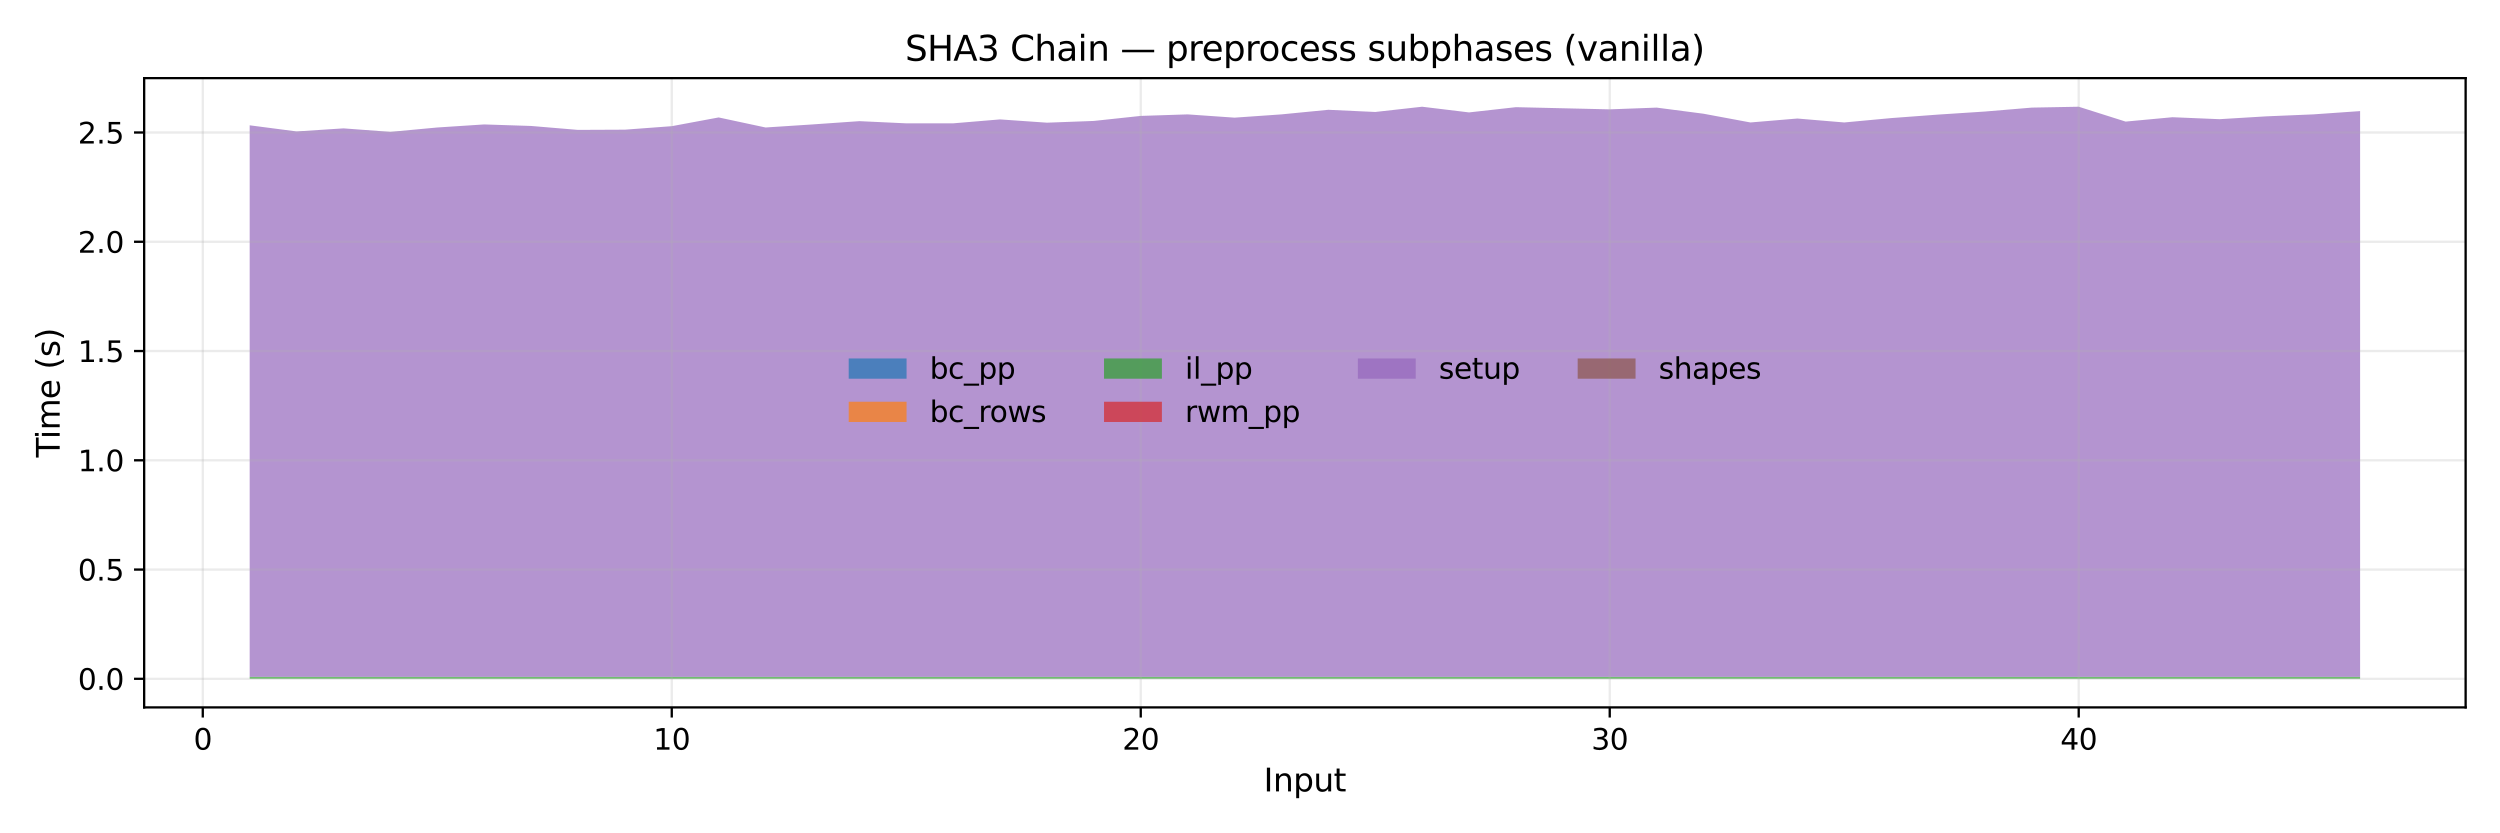 <?xml version="1.0" encoding="utf-8" standalone="no"?>
<!DOCTYPE svg PUBLIC "-//W3C//DTD SVG 1.1//EN"
  "http://www.w3.org/Graphics/SVG/1.1/DTD/svg11.dtd">
<svg xmlns:xlink="http://www.w3.org/1999/xlink" width="864pt" height="288pt" viewBox="0 0 864 288" xmlns="http://www.w3.org/2000/svg" version="1.1">
 <defs>
  <style type="text/css">*{stroke-linejoin: round; stroke-linecap: butt}</style>
 </defs>
 <g id="figure_1">
  <g id="patch_1">
   <path d="M 0 288 
L 864 288 
L 864 0 
L 0 0 
z
" style="fill: #ffffff"/>
  </g>
  <g id="axes_1">
   <g id="patch_2">
    <path d="M 49.82 244.48 
L 852.12 244.48 
L 852.12 27 
L 49.82 27 
z
" style="fill: #ffffff"/>
   </g>
   <g id="FillBetweenPolyCollection_1">
    <path d="M 86.288 234.595 
L 86.288 234.595 
L 102.496 234.595 
L 118.704 234.595 
L 134.912 234.595 
L 151.121 234.595 
L 167.329 234.595 
L 183.537 234.595 
L 199.745 234.595 
L 215.953 234.595 
L 232.161 234.595 
L 248.369 234.595 
L 264.577 234.595 
L 280.785 234.595 
L 296.993 234.595 
L 313.201 234.595 
L 329.409 234.595 
L 345.617 234.595 
L 361.826 234.595 
L 378.034 234.595 
L 394.242 234.595 
L 410.45 234.595 
L 426.658 234.595 
L 442.866 234.595 
L 459.074 234.595 
L 475.282 234.595 
L 491.49 234.595 
L 507.698 234.595 
L 523.906 234.595 
L 540.114 234.595 
L 556.323 234.595 
L 572.531 234.595 
L 588.739 234.595 
L 604.947 234.595 
L 621.155 234.595 
L 637.363 234.595 
L 653.571 234.595 
L 669.779 234.595 
L 685.987 234.595 
L 702.195 234.595 
L 718.403 234.595 
L 734.611 234.595 
L 750.819 234.595 
L 767.028 234.595 
L 783.236 234.595 
L 799.444 234.595 
L 815.652 234.595 
L 815.652 234.595 
L 815.652 234.595 
L 799.444 234.595 
L 783.236 234.595 
L 767.028 234.595 
L 750.819 234.595 
L 734.611 234.595 
L 718.403 234.595 
L 702.195 234.595 
L 685.987 234.595 
L 669.779 234.595 
L 653.571 234.595 
L 637.363 234.595 
L 621.155 234.595 
L 604.947 234.595 
L 588.739 234.595 
L 572.531 234.595 
L 556.323 234.595 
L 540.114 234.595 
L 523.906 234.595 
L 507.698 234.595 
L 491.49 234.595 
L 475.282 234.595 
L 459.074 234.595 
L 442.866 234.595 
L 426.658 234.595 
L 410.45 234.595 
L 394.242 234.595 
L 378.034 234.595 
L 361.826 234.595 
L 345.617 234.595 
L 329.409 234.595 
L 313.201 234.595 
L 296.993 234.595 
L 280.785 234.595 
L 264.577 234.595 
L 248.369 234.595 
L 232.161 234.595 
L 215.953 234.595 
L 199.745 234.595 
L 183.537 234.595 
L 167.329 234.595 
L 151.121 234.595 
L 134.912 234.595 
L 118.704 234.595 
L 102.496 234.595 
L 86.288 234.595 
z
" clip-path="url(#pe8d4ab3c79)" style="fill: #1f77b4; fill-opacity: 0.7"/>
   </g>
   <g id="FillBetweenPolyCollection_2">
    <path d="M 86.288 234.595 
L 86.288 234.595 
L 102.496 234.595 
L 118.704 234.595 
L 134.912 234.595 
L 151.121 234.595 
L 167.329 234.595 
L 183.537 234.595 
L 199.745 234.595 
L 215.953 234.595 
L 232.161 234.595 
L 248.369 234.595 
L 264.577 234.595 
L 280.785 234.595 
L 296.993 234.595 
L 313.201 234.595 
L 329.409 234.595 
L 345.617 234.595 
L 361.826 234.595 
L 378.034 234.595 
L 394.242 234.595 
L 410.45 234.595 
L 426.658 234.595 
L 442.866 234.595 
L 459.074 234.595 
L 475.282 234.595 
L 491.49 234.595 
L 507.698 234.595 
L 523.906 234.595 
L 540.114 234.595 
L 556.323 234.595 
L 572.531 234.595 
L 588.739 234.595 
L 604.947 234.595 
L 621.155 234.595 
L 637.363 234.595 
L 653.571 234.595 
L 669.779 234.595 
L 685.987 234.595 
L 702.195 234.595 
L 718.403 234.595 
L 734.611 234.595 
L 750.819 234.595 
L 767.028 234.595 
L 783.236 234.595 
L 799.444 234.595 
L 815.652 234.595 
L 815.652 234.595 
L 815.652 234.595 
L 799.444 234.595 
L 783.236 234.595 
L 767.028 234.595 
L 750.819 234.595 
L 734.611 234.595 
L 718.403 234.595 
L 702.195 234.595 
L 685.987 234.595 
L 669.779 234.595 
L 653.571 234.595 
L 637.363 234.595 
L 621.155 234.595 
L 604.947 234.595 
L 588.739 234.595 
L 572.531 234.595 
L 556.323 234.595 
L 540.114 234.595 
L 523.906 234.595 
L 507.698 234.595 
L 491.49 234.595 
L 475.282 234.595 
L 459.074 234.595 
L 442.866 234.595 
L 426.658 234.595 
L 410.45 234.595 
L 394.242 234.595 
L 378.034 234.595 
L 361.826 234.595 
L 345.617 234.595 
L 329.409 234.595 
L 313.201 234.595 
L 296.993 234.595 
L 280.785 234.595 
L 264.577 234.595 
L 248.369 234.595 
L 232.161 234.595 
L 215.953 234.595 
L 199.745 234.595 
L 183.537 234.595 
L 167.329 234.595 
L 151.121 234.595 
L 134.912 234.595 
L 118.704 234.595 
L 102.496 234.595 
L 86.288 234.595 
z
" clip-path="url(#pe8d4ab3c79)" style="fill: #ff7f0e; fill-opacity: 0.7"/>
   </g>
   <g id="FillBetweenPolyCollection_3">
    <path d="M 86.288 233.915 
L 86.288 234.595 
L 102.496 234.595 
L 118.704 234.595 
L 134.912 234.595 
L 151.121 234.595 
L 167.329 234.595 
L 183.537 234.595 
L 199.745 234.595 
L 215.953 234.595 
L 232.161 234.595 
L 248.369 234.595 
L 264.577 234.595 
L 280.785 234.595 
L 296.993 234.595 
L 313.201 234.595 
L 329.409 234.595 
L 345.617 234.595 
L 361.826 234.595 
L 378.034 234.595 
L 394.242 234.595 
L 410.45 234.595 
L 426.658 234.595 
L 442.866 234.595 
L 459.074 234.595 
L 475.282 234.595 
L 491.49 234.595 
L 507.698 234.595 
L 523.906 234.595 
L 540.114 234.595 
L 556.323 234.595 
L 572.531 234.595 
L 588.739 234.595 
L 604.947 234.595 
L 621.155 234.595 
L 637.363 234.595 
L 653.571 234.595 
L 669.779 234.595 
L 685.987 234.595 
L 702.195 234.595 
L 718.403 234.595 
L 734.611 234.595 
L 750.819 234.595 
L 767.028 234.595 
L 783.236 234.595 
L 799.444 234.595 
L 815.652 234.595 
L 815.652 233.915 
L 815.652 233.915 
L 799.444 233.915 
L 783.236 233.915 
L 767.028 233.915 
L 750.819 233.915 
L 734.611 233.915 
L 718.403 233.915 
L 702.195 233.915 
L 685.987 233.915 
L 669.779 233.915 
L 653.571 233.915 
L 637.363 233.915 
L 621.155 233.915 
L 604.947 233.915 
L 588.739 233.915 
L 572.531 233.915 
L 556.323 233.915 
L 540.114 233.915 
L 523.906 233.915 
L 507.698 233.915 
L 491.49 233.915 
L 475.282 233.915 
L 459.074 233.915 
L 442.866 233.915 
L 426.658 233.915 
L 410.45 233.915 
L 394.242 233.915 
L 378.034 233.915 
L 361.826 233.915 
L 345.617 233.915 
L 329.409 233.915 
L 313.201 233.915 
L 296.993 233.915 
L 280.785 233.915 
L 264.577 233.915 
L 248.369 233.915 
L 232.161 233.915 
L 215.953 233.915 
L 199.745 233.915 
L 183.537 233.915 
L 167.329 233.915 
L 151.121 233.915 
L 134.912 233.915 
L 118.704 233.915 
L 102.496 233.915 
L 86.288 233.915 
z
" clip-path="url(#pe8d4ab3c79)" style="fill: #2ca02c; fill-opacity: 0.7"/>
   </g>
   <g id="FillBetweenPolyCollection_4">
    <path d="M 86.288 233.915 
L 86.288 233.915 
L 102.496 233.915 
L 118.704 233.915 
L 134.912 233.915 
L 151.121 233.915 
L 167.329 233.915 
L 183.537 233.915 
L 199.745 233.915 
L 215.953 233.915 
L 232.161 233.915 
L 248.369 233.915 
L 264.577 233.915 
L 280.785 233.915 
L 296.993 233.915 
L 313.201 233.915 
L 329.409 233.915 
L 345.617 233.915 
L 361.826 233.915 
L 378.034 233.915 
L 394.242 233.915 
L 410.45 233.915 
L 426.658 233.915 
L 442.866 233.915 
L 459.074 233.915 
L 475.282 233.915 
L 491.49 233.915 
L 507.698 233.915 
L 523.906 233.915 
L 540.114 233.915 
L 556.323 233.915 
L 572.531 233.915 
L 588.739 233.915 
L 604.947 233.915 
L 621.155 233.915 
L 637.363 233.915 
L 653.571 233.915 
L 669.779 233.915 
L 685.987 233.915 
L 702.195 233.915 
L 718.403 233.915 
L 734.611 233.915 
L 750.819 233.915 
L 767.028 233.915 
L 783.236 233.915 
L 799.444 233.915 
L 815.652 233.915 
L 815.652 233.915 
L 815.652 233.915 
L 799.444 233.915 
L 783.236 233.915 
L 767.028 233.915 
L 750.819 233.915 
L 734.611 233.915 
L 718.403 233.915 
L 702.195 233.915 
L 685.987 233.915 
L 669.779 233.915 
L 653.571 233.915 
L 637.363 233.915 
L 621.155 233.915 
L 604.947 233.915 
L 588.739 233.915 
L 572.531 233.915 
L 556.323 233.915 
L 540.114 233.915 
L 523.906 233.915 
L 507.698 233.915 
L 491.49 233.915 
L 475.282 233.915 
L 459.074 233.915 
L 442.866 233.915 
L 426.658 233.915 
L 410.45 233.915 
L 394.242 233.915 
L 378.034 233.915 
L 361.826 233.915 
L 345.617 233.915 
L 329.409 233.915 
L 313.201 233.915 
L 296.993 233.915 
L 280.785 233.915 
L 264.577 233.915 
L 248.369 233.915 
L 232.161 233.915 
L 215.953 233.915 
L 199.745 233.915 
L 183.537 233.915 
L 167.329 233.915 
L 151.121 233.915 
L 134.912 233.915 
L 118.704 233.915 
L 102.496 233.915 
L 86.288 233.915 
z
" clip-path="url(#pe8d4ab3c79)" style="fill: #d62728; fill-opacity: 0.7"/>
   </g>
   <g id="FillBetweenPolyCollection_5">
    <path d="M 86.288 43.305 
L 86.288 233.915 
L 102.496 233.915 
L 118.704 233.915 
L 134.912 233.915 
L 151.121 233.915 
L 167.329 233.915 
L 183.537 233.915 
L 199.745 233.915 
L 215.953 233.915 
L 232.161 233.915 
L 248.369 233.915 
L 264.577 233.915 
L 280.785 233.915 
L 296.993 233.915 
L 313.201 233.915 
L 329.409 233.915 
L 345.617 233.915 
L 361.826 233.915 
L 378.034 233.915 
L 394.242 233.915 
L 410.45 233.915 
L 426.658 233.915 
L 442.866 233.915 
L 459.074 233.915 
L 475.282 233.915 
L 491.49 233.915 
L 507.698 233.915 
L 523.906 233.915 
L 540.114 233.915 
L 556.323 233.915 
L 572.531 233.915 
L 588.739 233.915 
L 604.947 233.915 
L 621.155 233.915 
L 637.363 233.915 
L 653.571 233.915 
L 669.779 233.915 
L 685.987 233.915 
L 702.195 233.915 
L 718.403 233.915 
L 734.611 233.915 
L 750.819 233.915 
L 767.028 233.915 
L 783.236 233.915 
L 799.444 233.915 
L 815.652 233.915 
L 815.652 38.396 
L 815.652 38.396 
L 799.444 39.529 
L 783.236 40.208 
L 767.028 41.19 
L 750.819 40.51 
L 734.611 42.021 
L 718.403 36.885 
L 702.195 37.188 
L 685.987 38.547 
L 669.779 39.604 
L 653.571 40.812 
L 637.363 42.323 
L 621.155 40.963 
L 604.947 42.323 
L 588.739 39.302 
L 572.531 37.188 
L 556.323 37.792 
L 540.114 37.414 
L 523.906 37.036 
L 507.698 38.849 
L 491.49 36.885 
L 475.282 38.698 
L 459.074 37.943 
L 442.866 39.529 
L 426.658 40.661 
L 410.45 39.529 
L 394.242 40.057 
L 378.034 41.794 
L 361.826 42.398 
L 345.617 41.266 
L 329.409 42.625 
L 313.201 42.625 
L 296.993 41.87 
L 280.785 43.003 
L 264.577 44.06 
L 248.369 40.586 
L 232.161 43.607 
L 215.953 44.815 
L 199.745 44.89 
L 183.537 43.531 
L 167.329 43.003 
L 151.121 44.06 
L 134.912 45.57 
L 118.704 44.362 
L 102.496 45.419 
L 86.288 43.305 
z
" clip-path="url(#pe8d4ab3c79)" style="fill: #9467bd; fill-opacity: 0.7"/>
   </g>
   <g id="FillBetweenPolyCollection_6">
    <path d="M 86.288 43.305 
L 86.288 43.305 
L 102.496 45.419 
L 118.704 44.362 
L 134.912 45.57 
L 151.121 44.06 
L 167.329 43.003 
L 183.537 43.531 
L 199.745 44.89 
L 215.953 44.815 
L 232.161 43.607 
L 248.369 40.586 
L 264.577 44.06 
L 280.785 43.003 
L 296.993 41.87 
L 313.201 42.625 
L 329.409 42.625 
L 345.617 41.266 
L 361.826 42.398 
L 378.034 41.794 
L 394.242 40.057 
L 410.45 39.529 
L 426.658 40.661 
L 442.866 39.529 
L 459.074 37.943 
L 475.282 38.698 
L 491.49 36.885 
L 507.698 38.849 
L 523.906 37.036 
L 540.114 37.414 
L 556.323 37.792 
L 572.531 37.188 
L 588.739 39.302 
L 604.947 42.323 
L 621.155 40.963 
L 637.363 42.323 
L 653.571 40.812 
L 669.779 39.604 
L 685.987 38.547 
L 702.195 37.188 
L 718.403 36.885 
L 734.611 42.021 
L 750.819 40.51 
L 767.028 41.19 
L 783.236 40.208 
L 799.444 39.529 
L 815.652 38.396 
L 815.652 38.396 
L 815.652 38.396 
L 799.444 39.529 
L 783.236 40.208 
L 767.028 41.19 
L 750.819 40.51 
L 734.611 42.021 
L 718.403 36.885 
L 702.195 37.188 
L 685.987 38.547 
L 669.779 39.604 
L 653.571 40.812 
L 637.363 42.323 
L 621.155 40.963 
L 604.947 42.323 
L 588.739 39.302 
L 572.531 37.188 
L 556.323 37.792 
L 540.114 37.414 
L 523.906 37.036 
L 507.698 38.849 
L 491.49 36.885 
L 475.282 38.698 
L 459.074 37.943 
L 442.866 39.529 
L 426.658 40.661 
L 410.45 39.529 
L 394.242 40.057 
L 378.034 41.794 
L 361.826 42.398 
L 345.617 41.266 
L 329.409 42.625 
L 313.201 42.625 
L 296.993 41.87 
L 280.785 43.003 
L 264.577 44.06 
L 248.369 40.586 
L 232.161 43.607 
L 215.953 44.815 
L 199.745 44.89 
L 183.537 43.531 
L 167.329 43.003 
L 151.121 44.06 
L 134.912 45.57 
L 118.704 44.362 
L 102.496 45.419 
L 86.288 43.305 
z
" clip-path="url(#pe8d4ab3c79)" style="fill: #8c564b; fill-opacity: 0.7"/>
   </g>
   <g id="matplotlib.axis_1">
    <g id="xtick_1">
     <g id="line2d_1">
      <path d="M 70.08 244.48 
L 70.08 27 
" clip-path="url(#pe8d4ab3c79)" style="fill: none; stroke: #b0b0b0; stroke-opacity: 0.25; stroke-width: 0.8; stroke-linecap: square"/>
     </g>
     <g id="line2d_2">
      <defs>
       <path id="m9591d90f18" d="M 0 0 
L 0 3.5 
" style="stroke: #000000; stroke-width: 0.8"/>
      </defs>
      <g>
       <use xlink:href="#m9591d90f18" x="70.08" y="244.48" style="stroke: #000000; stroke-width: 0.8"/>
      </g>
     </g>
     <g id="text_1">
      <!-- 0 -->
      <g transform="translate(66.899 259.078) scale(0.1 -0.1)">
       <defs>
        <path id="DejaVuSans-30" d="M 2034 4250 
Q 1547 4250 1301 3770 
Q 1056 3291 1056 2328 
Q 1056 1369 1301 889 
Q 1547 409 2034 409 
Q 2525 409 2770 889 
Q 3016 1369 3016 2328 
Q 3016 3291 2770 3770 
Q 2525 4250 2034 4250 
z
M 2034 4750 
Q 2819 4750 3233 4129 
Q 3647 3509 3647 2328 
Q 3647 1150 3233 529 
Q 2819 -91 2034 -91 
Q 1250 -91 836 529 
Q 422 1150 422 2328 
Q 422 3509 836 4129 
Q 1250 4750 2034 4750 
z
" transform="scale(0.016)"/>
       </defs>
       <use xlink:href="#DejaVuSans-30"/>
      </g>
     </g>
    </g>
    <g id="xtick_2">
     <g id="line2d_3">
      <path d="M 232.161 244.48 
L 232.161 27 
" clip-path="url(#pe8d4ab3c79)" style="fill: none; stroke: #b0b0b0; stroke-opacity: 0.25; stroke-width: 0.8; stroke-linecap: square"/>
     </g>
     <g id="line2d_4">
      <g>
       <use xlink:href="#m9591d90f18" x="232.161" y="244.48" style="stroke: #000000; stroke-width: 0.8"/>
      </g>
     </g>
     <g id="text_2">
      <!-- 10 -->
      <g transform="translate(225.798 259.078) scale(0.1 -0.1)">
       <defs>
        <path id="DejaVuSans-31" d="M 794 531 
L 1825 531 
L 1825 4091 
L 703 3866 
L 703 4441 
L 1819 4666 
L 2450 4666 
L 2450 531 
L 3481 531 
L 3481 0 
L 794 0 
L 794 531 
z
" transform="scale(0.016)"/>
       </defs>
       <use xlink:href="#DejaVuSans-31"/>
       <use xlink:href="#DejaVuSans-30" transform="translate(63.623 0)"/>
      </g>
     </g>
    </g>
    <g id="xtick_3">
     <g id="line2d_5">
      <path d="M 394.242 244.48 
L 394.242 27 
" clip-path="url(#pe8d4ab3c79)" style="fill: none; stroke: #b0b0b0; stroke-opacity: 0.25; stroke-width: 0.8; stroke-linecap: square"/>
     </g>
     <g id="line2d_6">
      <g>
       <use xlink:href="#m9591d90f18" x="394.242" y="244.48" style="stroke: #000000; stroke-width: 0.8"/>
      </g>
     </g>
     <g id="text_3">
      <!-- 20 -->
      <g transform="translate(387.879 259.078) scale(0.1 -0.1)">
       <defs>
        <path id="DejaVuSans-32" d="M 1228 531 
L 3431 531 
L 3431 0 
L 469 0 
L 469 531 
Q 828 903 1448 1529 
Q 2069 2156 2228 2338 
Q 2531 2678 2651 2914 
Q 2772 3150 2772 3378 
Q 2772 3750 2511 3984 
Q 2250 4219 1831 4219 
Q 1534 4219 1204 4116 
Q 875 4013 500 3803 
L 500 4441 
Q 881 4594 1212 4672 
Q 1544 4750 1819 4750 
Q 2544 4750 2975 4387 
Q 3406 4025 3406 3419 
Q 3406 3131 3298 2873 
Q 3191 2616 2906 2266 
Q 2828 2175 2409 1742 
Q 1991 1309 1228 531 
z
" transform="scale(0.016)"/>
       </defs>
       <use xlink:href="#DejaVuSans-32"/>
       <use xlink:href="#DejaVuSans-30" transform="translate(63.623 0)"/>
      </g>
     </g>
    </g>
    <g id="xtick_4">
     <g id="line2d_7">
      <path d="M 556.323 244.48 
L 556.323 27 
" clip-path="url(#pe8d4ab3c79)" style="fill: none; stroke: #b0b0b0; stroke-opacity: 0.25; stroke-width: 0.8; stroke-linecap: square"/>
     </g>
     <g id="line2d_8">
      <g>
       <use xlink:href="#m9591d90f18" x="556.323" y="244.48" style="stroke: #000000; stroke-width: 0.8"/>
      </g>
     </g>
     <g id="text_4">
      <!-- 30 -->
      <g transform="translate(549.96 259.078) scale(0.1 -0.1)">
       <defs>
        <path id="DejaVuSans-33" d="M 2597 2516 
Q 3050 2419 3304 2112 
Q 3559 1806 3559 1356 
Q 3559 666 3084 287 
Q 2609 -91 1734 -91 
Q 1441 -91 1130 -33 
Q 819 25 488 141 
L 488 750 
Q 750 597 1062 519 
Q 1375 441 1716 441 
Q 2309 441 2620 675 
Q 2931 909 2931 1356 
Q 2931 1769 2642 2001 
Q 2353 2234 1838 2234 
L 1294 2234 
L 1294 2753 
L 1863 2753 
Q 2328 2753 2575 2939 
Q 2822 3125 2822 3475 
Q 2822 3834 2567 4026 
Q 2313 4219 1838 4219 
Q 1578 4219 1281 4162 
Q 984 4106 628 3988 
L 628 4550 
Q 988 4650 1302 4700 
Q 1616 4750 1894 4750 
Q 2613 4750 3031 4423 
Q 3450 4097 3450 3541 
Q 3450 3153 3228 2886 
Q 3006 2619 2597 2516 
z
" transform="scale(0.016)"/>
       </defs>
       <use xlink:href="#DejaVuSans-33"/>
       <use xlink:href="#DejaVuSans-30" transform="translate(63.623 0)"/>
      </g>
     </g>
    </g>
    <g id="xtick_5">
     <g id="line2d_9">
      <path d="M 718.403 244.48 
L 718.403 27 
" clip-path="url(#pe8d4ab3c79)" style="fill: none; stroke: #b0b0b0; stroke-opacity: 0.25; stroke-width: 0.8; stroke-linecap: square"/>
     </g>
     <g id="line2d_10">
      <g>
       <use xlink:href="#m9591d90f18" x="718.403" y="244.48" style="stroke: #000000; stroke-width: 0.8"/>
      </g>
     </g>
     <g id="text_5">
      <!-- 40 -->
      <g transform="translate(712.041 259.078) scale(0.1 -0.1)">
       <defs>
        <path id="DejaVuSans-34" d="M 2419 4116 
L 825 1625 
L 2419 1625 
L 2419 4116 
z
M 2253 4666 
L 3047 4666 
L 3047 1625 
L 3713 1625 
L 3713 1100 
L 3047 1100 
L 3047 0 
L 2419 0 
L 2419 1100 
L 313 1100 
L 313 1709 
L 2253 4666 
z
" transform="scale(0.016)"/>
       </defs>
       <use xlink:href="#DejaVuSans-34"/>
       <use xlink:href="#DejaVuSans-30" transform="translate(63.623 0)"/>
      </g>
     </g>
    </g>
    <g id="text_6">
     <!-- Input -->
     <g transform="translate(436.728 273.516) scale(0.11 -0.11)">
      <defs>
       <path id="DejaVuSans-49" d="M 628 4666 
L 1259 4666 
L 1259 0 
L 628 0 
L 628 4666 
z
" transform="scale(0.016)"/>
       <path id="DejaVuSans-6e" d="M 3513 2113 
L 3513 0 
L 2938 0 
L 2938 2094 
Q 2938 2591 2744 2837 
Q 2550 3084 2163 3084 
Q 1697 3084 1428 2787 
Q 1159 2491 1159 1978 
L 1159 0 
L 581 0 
L 581 3500 
L 1159 3500 
L 1159 2956 
Q 1366 3272 1645 3428 
Q 1925 3584 2291 3584 
Q 2894 3584 3203 3211 
Q 3513 2838 3513 2113 
z
" transform="scale(0.016)"/>
       <path id="DejaVuSans-70" d="M 1159 525 
L 1159 -1331 
L 581 -1331 
L 581 3500 
L 1159 3500 
L 1159 2969 
Q 1341 3281 1617 3432 
Q 1894 3584 2278 3584 
Q 2916 3584 3314 3078 
Q 3713 2572 3713 1747 
Q 3713 922 3314 415 
Q 2916 -91 2278 -91 
Q 1894 -91 1617 61 
Q 1341 213 1159 525 
z
M 3116 1747 
Q 3116 2381 2855 2742 
Q 2594 3103 2138 3103 
Q 1681 3103 1420 2742 
Q 1159 2381 1159 1747 
Q 1159 1113 1420 752 
Q 1681 391 2138 391 
Q 2594 391 2855 752 
Q 3116 1113 3116 1747 
z
" transform="scale(0.016)"/>
       <path id="DejaVuSans-75" d="M 544 1381 
L 544 3500 
L 1119 3500 
L 1119 1403 
Q 1119 906 1312 657 
Q 1506 409 1894 409 
Q 2359 409 2629 706 
Q 2900 1003 2900 1516 
L 2900 3500 
L 3475 3500 
L 3475 0 
L 2900 0 
L 2900 538 
Q 2691 219 2414 64 
Q 2138 -91 1772 -91 
Q 1169 -91 856 284 
Q 544 659 544 1381 
z
M 1991 3584 
L 1991 3584 
z
" transform="scale(0.016)"/>
       <path id="DejaVuSans-74" d="M 1172 4494 
L 1172 3500 
L 2356 3500 
L 2356 3053 
L 1172 3053 
L 1172 1153 
Q 1172 725 1289 603 
Q 1406 481 1766 481 
L 2356 481 
L 2356 0 
L 1766 0 
Q 1100 0 847 248 
Q 594 497 594 1153 
L 594 3053 
L 172 3053 
L 172 3500 
L 594 3500 
L 594 4494 
L 1172 4494 
z
" transform="scale(0.016)"/>
      </defs>
      <use xlink:href="#DejaVuSans-49"/>
      <use xlink:href="#DejaVuSans-6e" transform="translate(29.492 0)"/>
      <use xlink:href="#DejaVuSans-70" transform="translate(92.871 0)"/>
      <use xlink:href="#DejaVuSans-75" transform="translate(156.348 0)"/>
      <use xlink:href="#DejaVuSans-74" transform="translate(219.727 0)"/>
     </g>
    </g>
   </g>
   <g id="matplotlib.axis_2">
    <g id="ytick_1">
     <g id="line2d_11">
      <path d="M 49.82 234.595 
L 852.12 234.595 
" clip-path="url(#pe8d4ab3c79)" style="fill: none; stroke: #b0b0b0; stroke-opacity: 0.25; stroke-width: 0.8; stroke-linecap: square"/>
     </g>
     <g id="line2d_12">
      <defs>
       <path id="me85b2a747e" d="M 0 0 
L -3.5 0 
" style="stroke: #000000; stroke-width: 0.8"/>
      </defs>
      <g>
       <use xlink:href="#me85b2a747e" x="49.82" y="234.595" style="stroke: #000000; stroke-width: 0.8"/>
      </g>
     </g>
     <g id="text_7">
      <!-- 0.0 -->
      <g transform="translate(26.917 238.394) scale(0.1 -0.1)">
       <defs>
        <path id="DejaVuSans-2e" d="M 684 794 
L 1344 794 
L 1344 0 
L 684 0 
L 684 794 
z
" transform="scale(0.016)"/>
       </defs>
       <use xlink:href="#DejaVuSans-30"/>
       <use xlink:href="#DejaVuSans-2e" transform="translate(63.623 0)"/>
       <use xlink:href="#DejaVuSans-30" transform="translate(95.41 0)"/>
      </g>
     </g>
    </g>
    <g id="ytick_2">
     <g id="line2d_13">
      <path d="M 49.82 196.835 
L 852.12 196.835 
" clip-path="url(#pe8d4ab3c79)" style="fill: none; stroke: #b0b0b0; stroke-opacity: 0.25; stroke-width: 0.8; stroke-linecap: square"/>
     </g>
     <g id="line2d_14">
      <g>
       <use xlink:href="#me85b2a747e" x="49.82" y="196.835" style="stroke: #000000; stroke-width: 0.8"/>
      </g>
     </g>
     <g id="text_8">
      <!-- 0.5 -->
      <g transform="translate(26.917 200.634) scale(0.1 -0.1)">
       <defs>
        <path id="DejaVuSans-35" d="M 691 4666 
L 3169 4666 
L 3169 4134 
L 1269 4134 
L 1269 2991 
Q 1406 3038 1543 3061 
Q 1681 3084 1819 3084 
Q 2600 3084 3056 2656 
Q 3513 2228 3513 1497 
Q 3513 744 3044 326 
Q 2575 -91 1722 -91 
Q 1428 -91 1123 -41 
Q 819 9 494 109 
L 494 744 
Q 775 591 1075 516 
Q 1375 441 1709 441 
Q 2250 441 2565 725 
Q 2881 1009 2881 1497 
Q 2881 1984 2565 2268 
Q 2250 2553 1709 2553 
Q 1456 2553 1204 2497 
Q 953 2441 691 2322 
L 691 4666 
z
" transform="scale(0.016)"/>
       </defs>
       <use xlink:href="#DejaVuSans-30"/>
       <use xlink:href="#DejaVuSans-2e" transform="translate(63.623 0)"/>
       <use xlink:href="#DejaVuSans-35" transform="translate(95.41 0)"/>
      </g>
     </g>
    </g>
    <g id="ytick_3">
     <g id="line2d_15">
      <path d="M 49.82 159.075 
L 852.12 159.075 
" clip-path="url(#pe8d4ab3c79)" style="fill: none; stroke: #b0b0b0; stroke-opacity: 0.25; stroke-width: 0.8; stroke-linecap: square"/>
     </g>
     <g id="line2d_16">
      <g>
       <use xlink:href="#me85b2a747e" x="49.82" y="159.075" style="stroke: #000000; stroke-width: 0.8"/>
      </g>
     </g>
     <g id="text_9">
      <!-- 1.0 -->
      <g transform="translate(26.917 162.875) scale(0.1 -0.1)">
       <use xlink:href="#DejaVuSans-31"/>
       <use xlink:href="#DejaVuSans-2e" transform="translate(63.623 0)"/>
       <use xlink:href="#DejaVuSans-30" transform="translate(95.41 0)"/>
      </g>
     </g>
    </g>
    <g id="ytick_4">
     <g id="line2d_17">
      <path d="M 49.82 121.316 
L 852.12 121.316 
" clip-path="url(#pe8d4ab3c79)" style="fill: none; stroke: #b0b0b0; stroke-opacity: 0.25; stroke-width: 0.8; stroke-linecap: square"/>
     </g>
     <g id="line2d_18">
      <g>
       <use xlink:href="#me85b2a747e" x="49.82" y="121.316" style="stroke: #000000; stroke-width: 0.8"/>
      </g>
     </g>
     <g id="text_10">
      <!-- 1.5 -->
      <g transform="translate(26.917 125.115) scale(0.1 -0.1)">
       <use xlink:href="#DejaVuSans-31"/>
       <use xlink:href="#DejaVuSans-2e" transform="translate(63.623 0)"/>
       <use xlink:href="#DejaVuSans-35" transform="translate(95.41 0)"/>
      </g>
     </g>
    </g>
    <g id="ytick_5">
     <g id="line2d_19">
      <path d="M 49.82 83.556 
L 852.12 83.556 
" clip-path="url(#pe8d4ab3c79)" style="fill: none; stroke: #b0b0b0; stroke-opacity: 0.25; stroke-width: 0.8; stroke-linecap: square"/>
     </g>
     <g id="line2d_20">
      <g>
       <use xlink:href="#me85b2a747e" x="49.82" y="83.556" style="stroke: #000000; stroke-width: 0.8"/>
      </g>
     </g>
     <g id="text_11">
      <!-- 2.0 -->
      <g transform="translate(26.917 87.355) scale(0.1 -0.1)">
       <use xlink:href="#DejaVuSans-32"/>
       <use xlink:href="#DejaVuSans-2e" transform="translate(63.623 0)"/>
       <use xlink:href="#DejaVuSans-30" transform="translate(95.41 0)"/>
      </g>
     </g>
    </g>
    <g id="ytick_6">
     <g id="line2d_21">
      <path d="M 49.82 45.797 
L 852.12 45.797 
" clip-path="url(#pe8d4ab3c79)" style="fill: none; stroke: #b0b0b0; stroke-opacity: 0.25; stroke-width: 0.8; stroke-linecap: square"/>
     </g>
     <g id="line2d_22">
      <g>
       <use xlink:href="#me85b2a747e" x="49.82" y="45.797" style="stroke: #000000; stroke-width: 0.8"/>
      </g>
     </g>
     <g id="text_12">
      <!-- 2.5 -->
      <g transform="translate(26.917 49.596) scale(0.1 -0.1)">
       <use xlink:href="#DejaVuSans-32"/>
       <use xlink:href="#DejaVuSans-2e" transform="translate(63.623 0)"/>
       <use xlink:href="#DejaVuSans-35" transform="translate(95.41 0)"/>
      </g>
     </g>
    </g>
    <g id="text_13">
     <!-- Time (s) -->
     <g transform="translate(20.629 158.102) rotate(-90) scale(0.11 -0.11)">
      <defs>
       <path id="DejaVuSans-54" d="M -19 4666 
L 3928 4666 
L 3928 4134 
L 2272 4134 
L 2272 0 
L 1638 0 
L 1638 4134 
L -19 4134 
L -19 4666 
z
" transform="scale(0.016)"/>
       <path id="DejaVuSans-69" d="M 603 3500 
L 1178 3500 
L 1178 0 
L 603 0 
L 603 3500 
z
M 603 4863 
L 1178 4863 
L 1178 4134 
L 603 4134 
L 603 4863 
z
" transform="scale(0.016)"/>
       <path id="DejaVuSans-6d" d="M 3328 2828 
Q 3544 3216 3844 3400 
Q 4144 3584 4550 3584 
Q 5097 3584 5394 3201 
Q 5691 2819 5691 2113 
L 5691 0 
L 5113 0 
L 5113 2094 
Q 5113 2597 4934 2840 
Q 4756 3084 4391 3084 
Q 3944 3084 3684 2787 
Q 3425 2491 3425 1978 
L 3425 0 
L 2847 0 
L 2847 2094 
Q 2847 2600 2669 2842 
Q 2491 3084 2119 3084 
Q 1678 3084 1418 2786 
Q 1159 2488 1159 1978 
L 1159 0 
L 581 0 
L 581 3500 
L 1159 3500 
L 1159 2956 
Q 1356 3278 1631 3431 
Q 1906 3584 2284 3584 
Q 2666 3584 2933 3390 
Q 3200 3197 3328 2828 
z
" transform="scale(0.016)"/>
       <path id="DejaVuSans-65" d="M 3597 1894 
L 3597 1613 
L 953 1613 
Q 991 1019 1311 708 
Q 1631 397 2203 397 
Q 2534 397 2845 478 
Q 3156 559 3463 722 
L 3463 178 
Q 3153 47 2828 -22 
Q 2503 -91 2169 -91 
Q 1331 -91 842 396 
Q 353 884 353 1716 
Q 353 2575 817 3079 
Q 1281 3584 2069 3584 
Q 2775 3584 3186 3129 
Q 3597 2675 3597 1894 
z
M 3022 2063 
Q 3016 2534 2758 2815 
Q 2500 3097 2075 3097 
Q 1594 3097 1305 2825 
Q 1016 2553 972 2059 
L 3022 2063 
z
" transform="scale(0.016)"/>
       <path id="DejaVuSans-20" transform="scale(0.016)"/>
       <path id="DejaVuSans-28" d="M 1984 4856 
Q 1566 4138 1362 3434 
Q 1159 2731 1159 2009 
Q 1159 1288 1364 580 
Q 1569 -128 1984 -844 
L 1484 -844 
Q 1016 -109 783 600 
Q 550 1309 550 2009 
Q 550 2706 781 3412 
Q 1013 4119 1484 4856 
L 1984 4856 
z
" transform="scale(0.016)"/>
       <path id="DejaVuSans-73" d="M 2834 3397 
L 2834 2853 
Q 2591 2978 2328 3040 
Q 2066 3103 1784 3103 
Q 1356 3103 1142 2972 
Q 928 2841 928 2578 
Q 928 2378 1081 2264 
Q 1234 2150 1697 2047 
L 1894 2003 
Q 2506 1872 2764 1633 
Q 3022 1394 3022 966 
Q 3022 478 2636 193 
Q 2250 -91 1575 -91 
Q 1294 -91 989 -36 
Q 684 19 347 128 
L 347 722 
Q 666 556 975 473 
Q 1284 391 1588 391 
Q 1994 391 2212 530 
Q 2431 669 2431 922 
Q 2431 1156 2273 1281 
Q 2116 1406 1581 1522 
L 1381 1569 
Q 847 1681 609 1914 
Q 372 2147 372 2553 
Q 372 3047 722 3315 
Q 1072 3584 1716 3584 
Q 2034 3584 2315 3537 
Q 2597 3491 2834 3397 
z
" transform="scale(0.016)"/>
       <path id="DejaVuSans-29" d="M 513 4856 
L 1013 4856 
Q 1481 4119 1714 3412 
Q 1947 2706 1947 2009 
Q 1947 1309 1714 600 
Q 1481 -109 1013 -844 
L 513 -844 
Q 928 -128 1133 580 
Q 1338 1288 1338 2009 
Q 1338 2731 1133 3434 
Q 928 4138 513 4856 
z
" transform="scale(0.016)"/>
      </defs>
      <use xlink:href="#DejaVuSans-54"/>
      <use xlink:href="#DejaVuSans-69" transform="translate(57.959 0)"/>
      <use xlink:href="#DejaVuSans-6d" transform="translate(85.742 0)"/>
      <use xlink:href="#DejaVuSans-65" transform="translate(183.154 0)"/>
      <use xlink:href="#DejaVuSans-20" transform="translate(244.678 0)"/>
      <use xlink:href="#DejaVuSans-28" transform="translate(276.465 0)"/>
      <use xlink:href="#DejaVuSans-73" transform="translate(315.479 0)"/>
      <use xlink:href="#DejaVuSans-29" transform="translate(367.578 0)"/>
     </g>
    </g>
   </g>
   <g id="patch_3">
    <path d="M 49.82 244.48 
L 49.82 27 
" style="fill: none; stroke: #000000; stroke-width: 0.8; stroke-linejoin: miter; stroke-linecap: square"/>
   </g>
   <g id="patch_4">
    <path d="M 852.12 244.48 
L 852.12 27 
" style="fill: none; stroke: #000000; stroke-width: 0.8; stroke-linejoin: miter; stroke-linecap: square"/>
   </g>
   <g id="patch_5">
    <path d="M 49.82 244.48 
L 852.12 244.48 
" style="fill: none; stroke: #000000; stroke-width: 0.8; stroke-linejoin: miter; stroke-linecap: square"/>
   </g>
   <g id="patch_6">
    <path d="M 49.82 27 
L 852.12 27 
" style="fill: none; stroke: #000000; stroke-width: 0.8; stroke-linejoin: miter; stroke-linecap: square"/>
   </g>
   <g id="text_14">
    <!-- SHA3 Chain — preprocess subphases (vanilla) -->
    <g transform="translate(312.809 21) scale(0.12 -0.12)">
     <defs>
      <path id="DejaVuSans-53" d="M 3425 4513 
L 3425 3897 
Q 3066 4069 2747 4153 
Q 2428 4238 2131 4238 
Q 1616 4238 1336 4038 
Q 1056 3838 1056 3469 
Q 1056 3159 1242 3001 
Q 1428 2844 1947 2747 
L 2328 2669 
Q 3034 2534 3370 2195 
Q 3706 1856 3706 1288 
Q 3706 609 3251 259 
Q 2797 -91 1919 -91 
Q 1588 -91 1214 -16 
Q 841 59 441 206 
L 441 856 
Q 825 641 1194 531 
Q 1563 422 1919 422 
Q 2459 422 2753 634 
Q 3047 847 3047 1241 
Q 3047 1584 2836 1778 
Q 2625 1972 2144 2069 
L 1759 2144 
Q 1053 2284 737 2584 
Q 422 2884 422 3419 
Q 422 4038 858 4394 
Q 1294 4750 2059 4750 
Q 2388 4750 2728 4690 
Q 3069 4631 3425 4513 
z
" transform="scale(0.016)"/>
      <path id="DejaVuSans-48" d="M 628 4666 
L 1259 4666 
L 1259 2753 
L 3553 2753 
L 3553 4666 
L 4184 4666 
L 4184 0 
L 3553 0 
L 3553 2222 
L 1259 2222 
L 1259 0 
L 628 0 
L 628 4666 
z
" transform="scale(0.016)"/>
      <path id="DejaVuSans-41" d="M 2188 4044 
L 1331 1722 
L 3047 1722 
L 2188 4044 
z
M 1831 4666 
L 2547 4666 
L 4325 0 
L 3669 0 
L 3244 1197 
L 1141 1197 
L 716 0 
L 50 0 
L 1831 4666 
z
" transform="scale(0.016)"/>
      <path id="DejaVuSans-43" d="M 4122 4306 
L 4122 3641 
Q 3803 3938 3442 4084 
Q 3081 4231 2675 4231 
Q 1875 4231 1450 3742 
Q 1025 3253 1025 2328 
Q 1025 1406 1450 917 
Q 1875 428 2675 428 
Q 3081 428 3442 575 
Q 3803 722 4122 1019 
L 4122 359 
Q 3791 134 3420 21 
Q 3050 -91 2638 -91 
Q 1578 -91 968 557 
Q 359 1206 359 2328 
Q 359 3453 968 4101 
Q 1578 4750 2638 4750 
Q 3056 4750 3426 4639 
Q 3797 4528 4122 4306 
z
" transform="scale(0.016)"/>
      <path id="DejaVuSans-68" d="M 3513 2113 
L 3513 0 
L 2938 0 
L 2938 2094 
Q 2938 2591 2744 2837 
Q 2550 3084 2163 3084 
Q 1697 3084 1428 2787 
Q 1159 2491 1159 1978 
L 1159 0 
L 581 0 
L 581 4863 
L 1159 4863 
L 1159 2956 
Q 1366 3272 1645 3428 
Q 1925 3584 2291 3584 
Q 2894 3584 3203 3211 
Q 3513 2838 3513 2113 
z
" transform="scale(0.016)"/>
      <path id="DejaVuSans-61" d="M 2194 1759 
Q 1497 1759 1228 1600 
Q 959 1441 959 1056 
Q 959 750 1161 570 
Q 1363 391 1709 391 
Q 2188 391 2477 730 
Q 2766 1069 2766 1631 
L 2766 1759 
L 2194 1759 
z
M 3341 1997 
L 3341 0 
L 2766 0 
L 2766 531 
Q 2569 213 2275 61 
Q 1981 -91 1556 -91 
Q 1019 -91 701 211 
Q 384 513 384 1019 
Q 384 1609 779 1909 
Q 1175 2209 1959 2209 
L 2766 2209 
L 2766 2266 
Q 2766 2663 2505 2880 
Q 2244 3097 1772 3097 
Q 1472 3097 1187 3025 
Q 903 2953 641 2809 
L 641 3341 
Q 956 3463 1253 3523 
Q 1550 3584 1831 3584 
Q 2591 3584 2966 3190 
Q 3341 2797 3341 1997 
z
" transform="scale(0.016)"/>
      <path id="DejaVuSans-2014" d="M 313 1978 
L 6088 1978 
L 6088 1528 
L 313 1528 
L 313 1978 
z
" transform="scale(0.016)"/>
      <path id="DejaVuSans-72" d="M 2631 2963 
Q 2534 3019 2420 3045 
Q 2306 3072 2169 3072 
Q 1681 3072 1420 2755 
Q 1159 2438 1159 1844 
L 1159 0 
L 581 0 
L 581 3500 
L 1159 3500 
L 1159 2956 
Q 1341 3275 1631 3429 
Q 1922 3584 2338 3584 
Q 2397 3584 2469 3576 
Q 2541 3569 2628 3553 
L 2631 2963 
z
" transform="scale(0.016)"/>
      <path id="DejaVuSans-6f" d="M 1959 3097 
Q 1497 3097 1228 2736 
Q 959 2375 959 1747 
Q 959 1119 1226 758 
Q 1494 397 1959 397 
Q 2419 397 2687 759 
Q 2956 1122 2956 1747 
Q 2956 2369 2687 2733 
Q 2419 3097 1959 3097 
z
M 1959 3584 
Q 2709 3584 3137 3096 
Q 3566 2609 3566 1747 
Q 3566 888 3137 398 
Q 2709 -91 1959 -91 
Q 1206 -91 779 398 
Q 353 888 353 1747 
Q 353 2609 779 3096 
Q 1206 3584 1959 3584 
z
" transform="scale(0.016)"/>
      <path id="DejaVuSans-63" d="M 3122 3366 
L 3122 2828 
Q 2878 2963 2633 3030 
Q 2388 3097 2138 3097 
Q 1578 3097 1268 2742 
Q 959 2388 959 1747 
Q 959 1106 1268 751 
Q 1578 397 2138 397 
Q 2388 397 2633 464 
Q 2878 531 3122 666 
L 3122 134 
Q 2881 22 2623 -34 
Q 2366 -91 2075 -91 
Q 1284 -91 818 406 
Q 353 903 353 1747 
Q 353 2603 823 3093 
Q 1294 3584 2113 3584 
Q 2378 3584 2631 3529 
Q 2884 3475 3122 3366 
z
" transform="scale(0.016)"/>
      <path id="DejaVuSans-62" d="M 3116 1747 
Q 3116 2381 2855 2742 
Q 2594 3103 2138 3103 
Q 1681 3103 1420 2742 
Q 1159 2381 1159 1747 
Q 1159 1113 1420 752 
Q 1681 391 2138 391 
Q 2594 391 2855 752 
Q 3116 1113 3116 1747 
z
M 1159 2969 
Q 1341 3281 1617 3432 
Q 1894 3584 2278 3584 
Q 2916 3584 3314 3078 
Q 3713 2572 3713 1747 
Q 3713 922 3314 415 
Q 2916 -91 2278 -91 
Q 1894 -91 1617 61 
Q 1341 213 1159 525 
L 1159 0 
L 581 0 
L 581 4863 
L 1159 4863 
L 1159 2969 
z
" transform="scale(0.016)"/>
      <path id="DejaVuSans-76" d="M 191 3500 
L 800 3500 
L 1894 563 
L 2988 3500 
L 3597 3500 
L 2284 0 
L 1503 0 
L 191 3500 
z
" transform="scale(0.016)"/>
      <path id="DejaVuSans-6c" d="M 603 4863 
L 1178 4863 
L 1178 0 
L 603 0 
L 603 4863 
z
" transform="scale(0.016)"/>
     </defs>
     <use xlink:href="#DejaVuSans-53"/>
     <use xlink:href="#DejaVuSans-48" transform="translate(63.477 0)"/>
     <use xlink:href="#DejaVuSans-41" transform="translate(138.672 0)"/>
     <use xlink:href="#DejaVuSans-33" transform="translate(207.08 0)"/>
     <use xlink:href="#DejaVuSans-20" transform="translate(270.703 0)"/>
     <use xlink:href="#DejaVuSans-43" transform="translate(302.49 0)"/>
     <use xlink:href="#DejaVuSans-68" transform="translate(372.314 0)"/>
     <use xlink:href="#DejaVuSans-61" transform="translate(435.693 0)"/>
     <use xlink:href="#DejaVuSans-69" transform="translate(496.973 0)"/>
     <use xlink:href="#DejaVuSans-6e" transform="translate(524.756 0)"/>
     <use xlink:href="#DejaVuSans-20" transform="translate(588.135 0)"/>
     <use xlink:href="#DejaVuSans-2014" transform="translate(619.922 0)"/>
     <use xlink:href="#DejaVuSans-20" transform="translate(719.922 0)"/>
     <use xlink:href="#DejaVuSans-70" transform="translate(751.709 0)"/>
     <use xlink:href="#DejaVuSans-72" transform="translate(815.186 0)"/>
     <use xlink:href="#DejaVuSans-65" transform="translate(854.049 0)"/>
     <use xlink:href="#DejaVuSans-70" transform="translate(915.572 0)"/>
     <use xlink:href="#DejaVuSans-72" transform="translate(979.049 0)"/>
     <use xlink:href="#DejaVuSans-6f" transform="translate(1017.912 0)"/>
     <use xlink:href="#DejaVuSans-63" transform="translate(1079.094 0)"/>
     <use xlink:href="#DejaVuSans-65" transform="translate(1134.074 0)"/>
     <use xlink:href="#DejaVuSans-73" transform="translate(1195.598 0)"/>
     <use xlink:href="#DejaVuSans-73" transform="translate(1247.697 0)"/>
     <use xlink:href="#DejaVuSans-20" transform="translate(1299.797 0)"/>
     <use xlink:href="#DejaVuSans-73" transform="translate(1331.584 0)"/>
     <use xlink:href="#DejaVuSans-75" transform="translate(1383.684 0)"/>
     <use xlink:href="#DejaVuSans-62" transform="translate(1447.062 0)"/>
     <use xlink:href="#DejaVuSans-70" transform="translate(1510.539 0)"/>
     <use xlink:href="#DejaVuSans-68" transform="translate(1574.016 0)"/>
     <use xlink:href="#DejaVuSans-61" transform="translate(1637.395 0)"/>
     <use xlink:href="#DejaVuSans-73" transform="translate(1698.674 0)"/>
     <use xlink:href="#DejaVuSans-65" transform="translate(1750.773 0)"/>
     <use xlink:href="#DejaVuSans-73" transform="translate(1812.297 0)"/>
     <use xlink:href="#DejaVuSans-20" transform="translate(1864.396 0)"/>
     <use xlink:href="#DejaVuSans-28" transform="translate(1896.184 0)"/>
     <use xlink:href="#DejaVuSans-76" transform="translate(1935.197 0)"/>
     <use xlink:href="#DejaVuSans-61" transform="translate(1994.377 0)"/>
     <use xlink:href="#DejaVuSans-6e" transform="translate(2055.656 0)"/>
     <use xlink:href="#DejaVuSans-69" transform="translate(2119.035 0)"/>
     <use xlink:href="#DejaVuSans-6c" transform="translate(2146.818 0)"/>
     <use xlink:href="#DejaVuSans-6c" transform="translate(2174.602 0)"/>
     <use xlink:href="#DejaVuSans-61" transform="translate(2202.385 0)"/>
     <use xlink:href="#DejaVuSans-29" transform="translate(2263.664 0)"/>
    </g>
   </g>
   <g id="legend_1">
    <g id="patch_7">
     <path d="M 293.31 130.882 
L 313.31 130.882 
L 313.31 123.882 
L 293.31 123.882 
z
" style="fill: #1f77b4; fill-opacity: 0.7"/>
    </g>
    <g id="text_15">
     <!-- bc_pp -->
     <g transform="translate(321.31 130.882) scale(0.1 -0.1)">
      <defs>
       <path id="DejaVuSans-5f" d="M 3263 -1063 
L 3263 -1509 
L -63 -1509 
L -63 -1063 
L 3263 -1063 
z
" transform="scale(0.016)"/>
      </defs>
      <use xlink:href="#DejaVuSans-62"/>
      <use xlink:href="#DejaVuSans-63" transform="translate(63.477 0)"/>
      <use xlink:href="#DejaVuSans-5f" transform="translate(118.457 0)"/>
      <use xlink:href="#DejaVuSans-70" transform="translate(168.457 0)"/>
      <use xlink:href="#DejaVuSans-70" transform="translate(231.934 0)"/>
     </g>
    </g>
    <g id="patch_8">
     <path d="M 293.31 145.838 
L 313.31 145.838 
L 313.31 138.838 
L 293.31 138.838 
z
" style="fill: #ff7f0e; fill-opacity: 0.7"/>
    </g>
    <g id="text_16">
     <!-- bc_rows -->
     <g transform="translate(321.31 145.838) scale(0.1 -0.1)">
      <defs>
       <path id="DejaVuSans-77" d="M 269 3500 
L 844 3500 
L 1563 769 
L 2278 3500 
L 2956 3500 
L 3675 769 
L 4391 3500 
L 4966 3500 
L 4050 0 
L 3372 0 
L 2619 2869 
L 1863 0 
L 1184 0 
L 269 3500 
z
" transform="scale(0.016)"/>
      </defs>
      <use xlink:href="#DejaVuSans-62"/>
      <use xlink:href="#DejaVuSans-63" transform="translate(63.477 0)"/>
      <use xlink:href="#DejaVuSans-5f" transform="translate(118.457 0)"/>
      <use xlink:href="#DejaVuSans-72" transform="translate(168.457 0)"/>
      <use xlink:href="#DejaVuSans-6f" transform="translate(207.32 0)"/>
      <use xlink:href="#DejaVuSans-77" transform="translate(268.502 0)"/>
      <use xlink:href="#DejaVuSans-73" transform="translate(350.289 0)"/>
     </g>
    </g>
    <g id="patch_9">
     <path d="M 381.549 130.882 
L 401.549 130.882 
L 401.549 123.882 
L 381.549 123.882 
z
" style="fill: #2ca02c; fill-opacity: 0.7"/>
    </g>
    <g id="text_17">
     <!-- il_pp -->
     <g transform="translate(409.549 130.882) scale(0.1 -0.1)">
      <use xlink:href="#DejaVuSans-69"/>
      <use xlink:href="#DejaVuSans-6c" transform="translate(27.783 0)"/>
      <use xlink:href="#DejaVuSans-5f" transform="translate(55.566 0)"/>
      <use xlink:href="#DejaVuSans-70" transform="translate(105.566 0)"/>
      <use xlink:href="#DejaVuSans-70" transform="translate(169.043 0)"/>
     </g>
    </g>
    <g id="patch_10">
     <path d="M 381.549 145.838 
L 401.549 145.838 
L 401.549 138.838 
L 381.549 138.838 
z
" style="fill: #d62728; fill-opacity: 0.7"/>
    </g>
    <g id="text_18">
     <!-- rwm_pp -->
     <g transform="translate(409.549 145.838) scale(0.1 -0.1)">
      <use xlink:href="#DejaVuSans-72"/>
      <use xlink:href="#DejaVuSans-77" transform="translate(41.113 0)"/>
      <use xlink:href="#DejaVuSans-6d" transform="translate(122.9 0)"/>
      <use xlink:href="#DejaVuSans-5f" transform="translate(220.312 0)"/>
      <use xlink:href="#DejaVuSans-70" transform="translate(270.312 0)"/>
      <use xlink:href="#DejaVuSans-70" transform="translate(333.789 0)"/>
     </g>
    </g>
    <g id="patch_11">
     <path d="M 469.275 130.882 
L 489.275 130.882 
L 489.275 123.882 
L 469.275 123.882 
z
" style="fill: #9467bd; fill-opacity: 0.7"/>
    </g>
    <g id="text_19">
     <!-- setup -->
     <g transform="translate(497.275 130.882) scale(0.1 -0.1)">
      <use xlink:href="#DejaVuSans-73"/>
      <use xlink:href="#DejaVuSans-65" transform="translate(52.1 0)"/>
      <use xlink:href="#DejaVuSans-74" transform="translate(113.623 0)"/>
      <use xlink:href="#DejaVuSans-75" transform="translate(152.832 0)"/>
      <use xlink:href="#DejaVuSans-70" transform="translate(216.211 0)"/>
     </g>
    </g>
    <g id="patch_12">
     <path d="M 545.244 130.882 
L 565.244 130.882 
L 565.244 123.882 
L 545.244 123.882 
z
" style="fill: #8c564b; fill-opacity: 0.7"/>
    </g>
    <g id="text_20">
     <!-- shapes -->
     <g transform="translate(573.244 130.882) scale(0.1 -0.1)">
      <use xlink:href="#DejaVuSans-73"/>
      <use xlink:href="#DejaVuSans-68" transform="translate(52.1 0)"/>
      <use xlink:href="#DejaVuSans-61" transform="translate(115.479 0)"/>
      <use xlink:href="#DejaVuSans-70" transform="translate(176.758 0)"/>
      <use xlink:href="#DejaVuSans-65" transform="translate(240.234 0)"/>
      <use xlink:href="#DejaVuSans-73" transform="translate(301.758 0)"/>
     </g>
    </g>
   </g>
  </g>
 </g>
 <defs>
  <clipPath id="pe8d4ab3c79">
   <rect x="49.82" y="27" width="802.3" height="217.48"/>
  </clipPath>
 </defs>
</svg>
